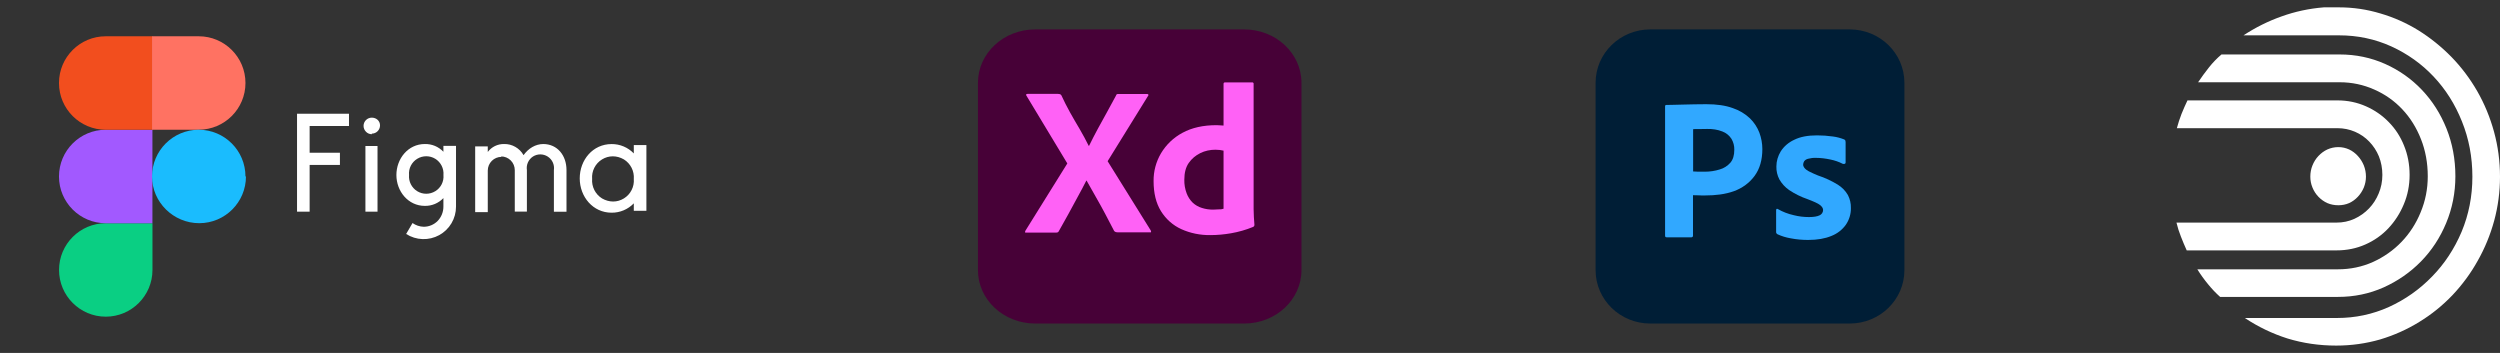 <svg width="340" height="48" viewBox="0 0 340 48" fill="none" xmlns="http://www.w3.org/2000/svg">
<rect x="0" y="0" width="340" height="48" fill="#333333" stroke="none"/>
<path d="M14.383 43.067C17.89 43.067 20.736 40.22 20.736 36.714V30.36H14.383C10.877 30.36 8.03 33.207 8.03 36.714C8.03 40.22 10.877 43.067 14.383 43.067Z" fill="#0ACF83"/>
<path d="M8.023 24C8.023 20.493 10.87 17.646 14.377 17.646H20.73V30.36H14.377C10.87 30.36 8.023 27.513 8.023 24.006V24Z" fill="#A259FF"/>
<path d="M8.023 11.287C8.023 7.78 10.87 4.934 14.377 4.934H20.73V17.647H14.377C10.87 17.647 8.023 14.8 8.023 11.294V11.287Z" fill="#F24E1E"/>
<path d="M20.677 4.934H27.03C30.537 4.934 33.383 7.78 33.383 11.287C33.383 14.794 30.537 17.64 27.03 17.64H20.677V4.934Z" fill="#FF7262"/>
<path d="M33.45 24C33.45 27.506 30.603 30.353 27.097 30.353C23.59 30.353 20.677 27.506 20.677 24C20.677 20.493 23.523 17.646 27.03 17.646C30.537 17.646 33.383 20.493 33.383 24H33.45Z" fill="#1ABCFE"/>
<path d="M40.397 15.467V28.787H42.11V22.427H46.23V20.773H42.11V17.134H47.463V15.467H40.397ZM50.563 18.174C51.183 18.174 51.683 17.674 51.683 17.053C51.683 16.433 51.176 16 50.563 16C49.95 16 49.443 16.5 49.443 17.12C49.443 17.42 49.563 17.7 49.776 17.92C49.99 18.14 50.27 18.253 50.577 18.253L50.563 18.174ZM49.697 19.854V28.787H51.343V19.854H49.643H49.697ZM57.776 19.587C55.496 19.587 53.91 21.587 53.91 23.8C53.91 26.014 55.51 28 57.776 28C58.248 28.008 58.716 27.918 59.151 27.736C59.586 27.553 59.979 27.282 60.303 26.94V28.127C60.298 28.84 60.022 29.524 59.53 30.04C59.281 30.294 58.985 30.495 58.657 30.632C58.33 30.77 57.978 30.84 57.623 30.84C57.078 30.823 56.55 30.647 56.103 30.334L55.236 31.82C55.902 32.248 56.671 32.489 57.462 32.517C58.252 32.544 59.036 32.359 59.73 31.979C60.424 31.598 61.003 31.038 61.405 30.357C61.808 29.675 62.019 28.898 62.017 28.107V19.84H60.303V20.64C59.979 20.298 59.586 20.027 59.151 19.844C58.716 19.662 58.248 19.578 57.776 19.587ZM55.63 23.8C55.591 23.367 55.674 22.931 55.869 22.542C56.065 22.154 56.365 21.827 56.736 21.6C57.496 21.134 58.45 21.134 59.203 21.6C59.956 22.067 60.383 22.92 60.31 23.8C60.349 24.234 60.266 24.669 60.07 25.058C59.875 25.447 59.574 25.773 59.203 26C58.443 26.467 57.49 26.467 56.736 26C55.983 25.534 55.556 24.68 55.63 23.8Z" fill="white"/>
<path d="M68.197 21.334C67.704 21.335 67.232 21.532 66.884 21.88C66.535 22.229 66.339 22.701 66.337 23.194V28.847H64.624V19.913H66.337V20.667C66.857 19.974 67.683 19.573 68.55 19.587C69.644 19.56 70.663 20.147 71.204 21.1C71.87 20.167 72.83 19.6 73.87 19.587C75.823 19.587 77.037 21.16 77.043 23.107V28.794H75.33V23.127C75.38 22.774 75.329 22.414 75.181 22.089C75.033 21.765 74.795 21.49 74.495 21.296C74.196 21.103 73.847 20.999 73.491 20.997C73.134 20.996 72.785 21.096 72.484 21.287C72.184 21.482 71.947 21.759 71.8 22.085C71.654 22.412 71.604 22.773 71.657 23.127V28.78H70.01V23.134C70.008 22.641 69.812 22.169 69.463 21.82C69.115 21.472 68.643 21.275 68.15 21.273L68.197 21.334ZM86.197 20.867C85.807 20.46 85.338 20.137 84.819 19.918C84.299 19.699 83.74 19.589 83.177 19.593C80.624 19.593 78.844 21.753 78.844 24.26C78.844 26.767 80.644 28.927 83.177 28.927C83.74 28.932 84.299 28.821 84.819 28.602C85.338 28.383 85.807 28.06 86.197 27.654V28.667H87.91V19.733H86.197V20.867ZM80.53 24.334C80.444 23.267 80.963 22.24 81.877 21.68C82.79 21.12 83.877 21.12 84.85 21.68C85.296 21.957 85.657 22.351 85.895 22.818C86.132 23.286 86.237 23.81 86.197 24.334C86.284 25.4 85.763 26.427 84.85 26.987C83.937 27.547 82.85 27.547 81.877 26.987C81.431 26.71 81.07 26.316 80.832 25.849C80.595 25.381 80.49 24.857 80.53 24.334Z" fill="white"/>
<path d="M140.792 4H169.208C173.517 4 177 7.248 177 11.265V36.735C177 40.752 173.517 44 169.208 44H140.792C136.483 44 133 40.752 133 36.735V11.265C133 7.248 136.483 4 140.792 4Z" fill="#470137"/>
<path d="M156.137 13.039L150.637 21.923L156.504 31.346C156.54 31.418 156.559 31.49 156.54 31.562C156.522 31.634 156.449 31.58 156.339 31.598H152.14C151.847 31.598 151.645 31.58 151.517 31.4C151.132 30.646 150.729 29.911 150.344 29.157C149.959 28.421 149.537 27.667 149.097 26.895C148.657 26.123 148.217 25.352 147.777 24.562H147.74C147.355 25.334 146.934 26.105 146.512 26.877C146.09 27.649 145.669 28.421 145.265 29.175C144.844 29.928 144.422 30.7 144 31.436C143.927 31.616 143.78 31.634 143.579 31.634H139.545C139.472 31.634 139.417 31.669 139.417 31.58C139.399 31.508 139.417 31.436 139.454 31.382L145.155 22.229L139.6 13.021C139.545 12.949 139.527 12.877 139.564 12.841C139.6 12.787 139.674 12.77 139.747 12.77H143.909C144 12.77 144.092 12.787 144.165 12.805C144.239 12.841 144.294 12.895 144.349 12.967C144.697 13.739 145.1 14.511 145.522 15.282C145.962 16.054 146.384 16.808 146.842 17.562C147.282 18.316 147.685 19.07 148.07 19.841H148.107C148.492 19.052 148.895 18.28 149.299 17.526C149.702 16.772 150.124 16.018 150.545 15.264C150.967 14.511 151.37 13.739 151.774 13.003C151.792 12.931 151.829 12.859 151.884 12.823C151.957 12.787 152.03 12.77 152.122 12.787H155.99C156.082 12.77 156.174 12.823 156.192 12.913C156.21 12.931 156.174 13.003 156.137 13.039Z" fill="#FF61F6"/>
<path d="M164.607 31.974C163.25 31.992 161.893 31.723 160.665 31.167C159.51 30.646 158.557 29.785 157.897 28.726C157.218 27.631 156.888 26.267 156.888 24.634C156.87 23.305 157.218 21.995 157.897 20.846C158.593 19.68 159.602 18.71 160.812 18.064C162.095 17.364 163.635 17.023 165.45 17.023C165.542 17.023 165.67 17.023 165.835 17.041C166 17.059 166.183 17.059 166.403 17.077V11.405C166.403 11.28 166.458 11.208 166.587 11.208H170.308C170.4 11.19 170.473 11.262 170.492 11.334C170.492 11.351 170.492 11.369 170.492 11.369V28.457C170.492 28.78 170.51 29.139 170.528 29.534C170.565 29.91 170.583 30.269 170.602 30.575C170.602 30.7 170.547 30.808 170.418 30.862C169.465 31.257 168.457 31.544 167.43 31.723C166.495 31.885 165.56 31.974 164.607 31.974ZM166.403 28.385V20.487C166.238 20.451 166.073 20.416 165.908 20.398C165.707 20.38 165.505 20.362 165.303 20.362C164.588 20.362 163.873 20.505 163.232 20.828C162.608 21.134 162.077 21.582 161.673 22.157C161.27 22.731 161.068 23.503 161.068 24.436C161.05 25.064 161.16 25.692 161.38 26.285C161.563 26.769 161.838 27.2 162.205 27.559C162.553 27.882 162.975 28.134 163.452 28.277C163.947 28.439 164.46 28.51 164.973 28.51C165.248 28.51 165.505 28.492 165.743 28.474C165.982 28.492 166.183 28.457 166.403 28.385Z" fill="#FF61F6"/>
<g clip-path="url(#clip0_3001_1572)">
<path d="M224.437 4H251.562C255.675 4 259 7.248 259 11.265V36.735C259 40.752 255.675 44 251.562 44H224.437C220.325 44 217 40.752 217 36.735V11.265C217 7.248 220.325 4 224.437 4Z" fill="#001E36"/>
<path d="M226.45 32.051V14.461C226.45 14.342 226.503 14.274 226.625 14.274C226.923 14.274 227.203 14.274 227.605 14.256C228.025 14.239 228.463 14.239 228.935 14.222C229.408 14.205 229.915 14.205 230.458 14.188C231 14.171 231.525 14.171 232.05 14.171C233.485 14.171 234.675 14.342 235.655 14.701C236.53 14.991 237.335 15.47 238 16.102C238.56 16.649 238.998 17.316 239.278 18.051C239.54 18.769 239.68 19.504 239.68 20.273C239.68 21.744 239.33 22.957 238.63 23.915C237.93 24.872 236.95 25.59 235.813 26C234.623 26.427 233.31 26.581 231.875 26.581C231.455 26.581 231.175 26.581 231 26.564C230.825 26.547 230.58 26.547 230.248 26.547V32.034C230.265 32.154 230.178 32.256 230.055 32.273C230.038 32.273 230.02 32.273 229.985 32.273H226.66C226.52 32.273 226.45 32.205 226.45 32.051ZM230.265 17.573V23.316C230.51 23.333 230.738 23.35 230.948 23.35H231.875C232.558 23.35 233.24 23.248 233.888 23.043C234.448 22.889 234.938 22.564 235.323 22.137C235.69 21.709 235.865 21.128 235.865 20.376C235.883 19.846 235.743 19.316 235.463 18.855C235.165 18.41 234.745 18.068 234.238 17.88C233.59 17.624 232.89 17.521 232.173 17.538C231.718 17.538 231.315 17.538 230.983 17.555C230.633 17.538 230.388 17.555 230.265 17.573Z" fill="#31A8FF"/>
<path d="M250.601 22.273C250.076 22 249.516 21.812 248.921 21.692C248.273 21.555 247.626 21.47 246.961 21.47C246.611 21.453 246.243 21.504 245.911 21.59C245.683 21.641 245.491 21.761 245.368 21.931C245.281 22.068 245.228 22.239 245.228 22.393C245.228 22.547 245.298 22.701 245.403 22.837C245.561 23.026 245.771 23.179 245.998 23.299C246.401 23.504 246.821 23.692 247.241 23.863C248.186 24.171 249.096 24.598 249.936 25.111C250.513 25.47 250.986 25.949 251.318 26.53C251.598 27.077 251.738 27.675 251.721 28.291C251.738 29.094 251.493 29.897 251.038 30.564C250.548 31.248 249.866 31.778 249.078 32.085C248.221 32.444 247.171 32.632 245.911 32.632C245.106 32.632 244.318 32.564 243.531 32.41C242.918 32.308 242.306 32.12 241.746 31.863C241.623 31.795 241.536 31.675 241.553 31.538V28.564C241.553 28.513 241.571 28.444 241.623 28.41C241.676 28.376 241.728 28.393 241.781 28.427C242.463 28.82 243.181 29.094 243.951 29.265C244.616 29.436 245.316 29.521 246.016 29.521C246.681 29.521 247.153 29.436 247.468 29.282C247.748 29.162 247.941 28.872 247.941 28.564C247.941 28.325 247.801 28.102 247.521 27.88C247.241 27.658 246.663 27.402 245.806 27.077C244.913 26.769 244.091 26.359 243.321 25.846C242.778 25.47 242.323 24.974 241.991 24.393C241.711 23.846 241.571 23.248 241.588 22.649C241.588 21.914 241.798 21.214 242.183 20.581C242.621 19.897 243.268 19.35 244.021 19.008C244.843 18.598 245.876 18.41 247.118 18.41C247.836 18.41 248.571 18.461 249.288 18.564C249.813 18.632 250.321 18.769 250.793 18.957C250.863 18.974 250.933 19.043 250.968 19.111C250.986 19.179 251.003 19.248 251.003 19.316V22.102C251.003 22.171 250.968 22.239 250.916 22.273C250.758 22.308 250.671 22.308 250.601 22.273Z" fill="#31A8FF"/>
</g>
<g clip-path="url(#clip1_3001_1572)">
<path d="M297.392 34.052C297.11 33.429 296.847 32.806 296.604 32.176C296.355 31.553 296.151 30.916 296 30.273H317.777C318.63 30.273 319.438 30.105 320.193 29.763C320.962 29.408 321.625 28.932 322.19 28.343C322.748 27.76 323.188 27.076 323.503 26.305C323.832 25.521 324.002 24.684 324.002 23.786C324.002 22.881 323.838 22.036 323.53 21.266C323.214 20.502 322.774 19.832 322.216 19.255C321.671 18.686 321.021 18.237 320.272 17.915C319.537 17.6 318.736 17.432 317.882 17.432H296.053C296.223 16.796 296.433 16.146 296.683 15.502C296.939 14.866 297.215 14.242 297.497 13.653H317.882C319.281 13.653 320.574 13.927 321.77 14.457C322.958 14.98 323.989 15.697 324.869 16.601C325.756 17.499 326.452 18.565 326.944 19.791C327.45 21.024 327.706 22.358 327.706 23.786C327.706 25.22 327.437 26.553 326.918 27.78C326.406 29.013 325.703 30.105 324.817 31.05C323.937 31.982 322.893 32.719 321.691 33.248C320.482 33.784 319.176 34.052 317.777 34.052H297.392ZM333.932 23.973C333.932 26.225 333.505 28.356 332.671 30.353C331.844 32.337 330.707 34.072 329.256 35.554C327.798 37.041 326.097 38.221 324.16 39.092C322.229 39.95 320.161 40.379 317.961 40.379H301.937C301.359 39.863 300.801 39.28 300.282 38.636C299.756 38 299.27 37.323 298.837 36.626H317.961C319.635 36.626 321.224 36.297 322.715 35.634C324.199 34.957 325.5 34.046 326.603 32.9C327.7 31.761 328.573 30.42 329.204 28.879C329.847 27.344 330.176 25.709 330.176 23.973C330.176 22.171 329.867 20.488 329.256 18.934C328.639 17.365 327.792 16.005 326.708 14.859C325.638 13.72 324.364 12.822 322.899 12.178C321.428 11.522 319.859 11.187 318.197 11.187H298.942C299.395 10.51 299.888 9.839 300.413 9.176C300.932 8.519 301.503 7.929 302.121 7.407H318.197C320.397 7.407 322.459 7.842 324.37 8.693C326.294 9.551 327.969 10.738 329.387 12.232C330.799 13.72 331.916 15.469 332.724 17.486C333.525 19.49 333.932 21.654 333.932 23.973ZM318.118 1C320.042 1 321.914 1.281 323.74 1.831C325.572 2.367 327.299 3.138 328.915 4.136C330.524 5.142 332.014 6.341 333.38 7.728C334.74 9.122 335.915 10.684 336.9 12.393C337.879 14.095 338.641 15.938 339.186 17.915C339.724 19.885 340 21.922 340 24.027C340 26.084 339.731 28.081 339.212 30.005C338.687 31.935 337.938 33.751 336.979 35.446C336.033 37.149 334.884 38.71 333.538 40.138C332.185 41.552 330.681 42.771 329.02 43.783C327.371 44.802 325.592 45.599 323.687 46.169C321.776 46.718 319.786 47 317.724 47C315.393 47 313.186 46.672 311.104 46.035C309.036 45.378 307.099 44.447 305.299 43.247H317.829C320.312 43.247 322.669 42.751 324.896 41.746C327.115 40.734 329.072 39.353 330.753 37.618C332.448 35.889 333.787 33.858 334.773 31.533C335.751 29.194 336.244 26.694 336.244 24.027C336.244 21.353 335.764 18.846 334.825 16.521C333.893 14.182 332.605 12.145 330.964 10.409C329.335 8.68 327.411 7.313 325.211 6.308C323.004 5.309 320.633 4.807 318.118 4.807H305.115C306.737 3.741 308.464 2.876 310.29 2.233C312.109 1.576 314.027 1.161 316.043 1H318.118ZM321.77 24.027C321.77 24.529 321.671 25.025 321.481 25.501C321.284 25.97 321.014 26.392 320.666 26.761C320.331 27.123 319.937 27.411 319.484 27.619C319.024 27.82 318.532 27.914 318.013 27.914C317.488 27.914 316.982 27.82 316.516 27.619C316.056 27.411 315.656 27.123 315.307 26.761C314.953 26.392 314.684 25.97 314.493 25.501C314.296 25.025 314.204 24.529 314.204 24.027C314.204 23.497 314.296 22.981 314.493 22.499C314.684 22.023 314.953 21.587 315.307 21.212C315.656 20.843 316.056 20.542 316.516 20.328C316.982 20.12 317.488 20.006 318.013 20.006C318.532 20.006 319.024 20.12 319.484 20.328C319.937 20.542 320.331 20.843 320.666 21.212C321.014 21.587 321.284 22.023 321.481 22.499C321.671 22.981 321.77 23.497 321.77 24.027Z" fill="white"/>
</g>
<defs>
<clipPath id="clip0_3001_1572">
<rect width="42" height="40" fill="white" transform="translate(217 4)"/>
</clipPath>
<clipPath id="clip1_3001_1572">
<rect width="44" height="46" fill="white" transform="translate(296 1)"/>
</clipPath>
</defs>
</svg>
